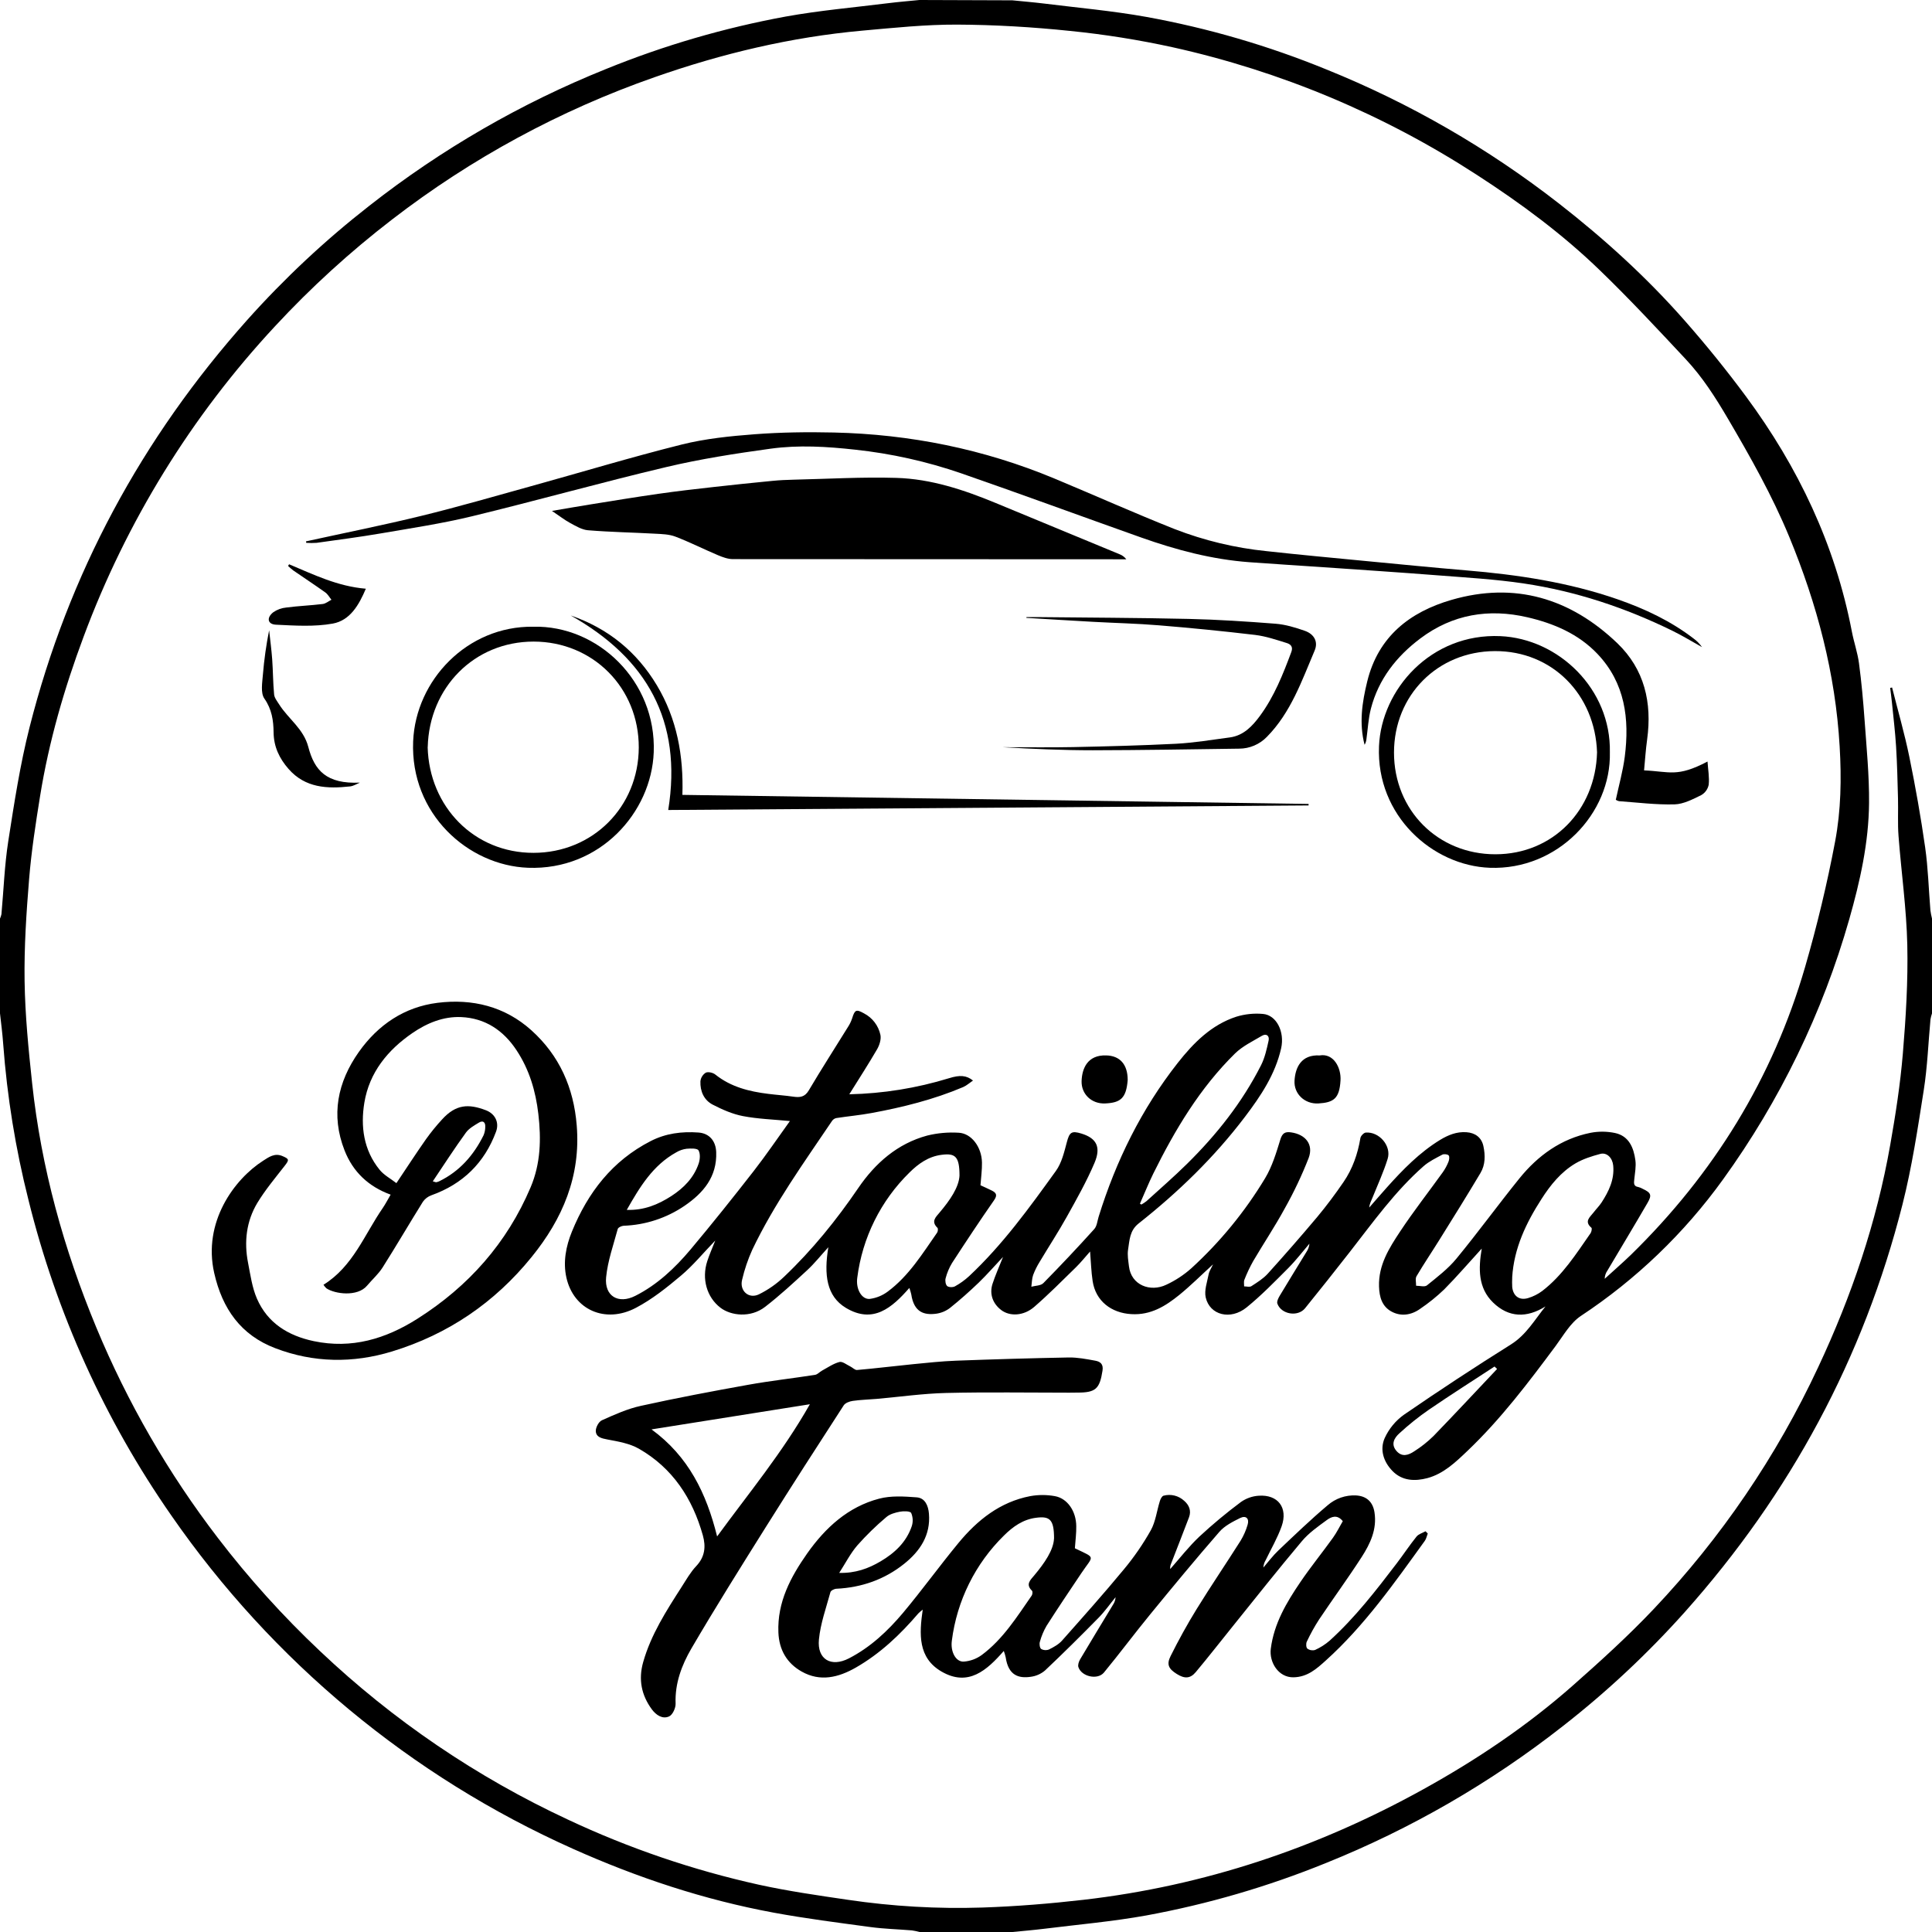<?xml version="1.0" encoding="utf-8"?>
<!-- Generator: Adobe Illustrator 17.0.0, SVG Export Plug-In . SVG Version: 6.00 Build 0)  -->
<!DOCTYPE svg PUBLIC "-//W3C//DTD SVG 1.1//EN" "http://www.w3.org/Graphics/SVG/1.1/DTD/svg11.dtd">
<svg version="1.1" id="Слой_1" xmlns="http://www.w3.org/2000/svg" xmlns:xlink="http://www.w3.org/1999/xlink" x="0px" y="0px"
	 width="1000px" height="1000px" viewBox="0 0 1000 1000" enable-background="new 0 0 1000 1000" xml:space="preserve">
<title>ДТлого</title>
<g>
	<path d="M523.998,0.166c5.44,0.549,10.896,0.998,16.328,1.663c17.655,2.203,35.434,3.774,52.93,6.908
		c31.974,5.796,63.257,14.924,93.34,27.235c43.125,17.414,83.621,40.764,120.323,69.375c23.468,18.289,45.418,38.242,65.087,60.613
		c11.095,12.603,21.693,25.705,31.685,39.206c27.066,36.579,46.205,76.807,54.838,121.774c1.053,5.495,2.952,10.849,3.682,16.377
		c1.294,9.735,2.189,19.528,2.886,29.321c1.012,14.307,2.438,28.648,2.322,42.972c-0.166,20.534-4.644,40.528-10.25,60.214
		c-13.797,48.363-35.911,93.939-65.344,134.677c-20.065,27.834-45.01,51.778-73.62,70.664c-5.415,3.608-9.014,10.134-13.069,15.596
		c-14.097,18.954-28.319,37.751-45.443,54.087c-6.145,5.861-12.439,11.971-20.905,14.232c-6.327,1.663-12.978,1.538-18.069-3.716
		c-4.644-4.797-6.634-11.065-4.005-17.009c2.231-4.883,5.713-9.085,10.092-12.179c18.172-12.492,36.606-24.599,55.302-36.321
		c7.903-4.988,12.19-12.678,17.837-19.645c-9.669,6.052-18.99,5.878-27.108-1.995c-7.886-7.648-7.621-17.674-5.888-27.958
		c-6.634,7.249-12.795,14.44-19.446,21.158c-3.876,3.71-8.06,7.083-12.505,10.084c-4.561,3.25-9.951,4.015-14.802,1.347
		c-4.851-2.669-6.253-7.432-6.418-12.985c-0.332-11.073,5.224-19.819,10.863-28.349c6.966-10.533,14.777-20.501,22.149-30.76
		c1.18-1.672,2.16-3.477,2.919-5.379c0.415-1.014,0.655-2.694,0.116-3.325c-0.539-0.632-2.421-0.831-3.267-0.407
		c-3.317,1.779-6.883,3.483-9.702,5.961c-14.802,13.019-26.188,29.03-38.236,44.46c-7.623,9.771-15.333,19.47-23.127,29.097
		c-3.732,4.606-12.323,3.176-14.329-2.394c-0.39-1.072,0.481-2.843,1.194-4.04c4.577-7.657,9.287-15.23,13.931-22.845
		c0.831-1.239,1.336-2.669,1.468-4.157c-3.616,4.215-6.99,8.663-10.896,12.586c-7.007,7.017-13.948,14.183-21.627,20.409
		c-8.334,6.759-19.073,4.007-21.162-5.163c-0.829-3.683,0.755-7.973,1.509-11.938c0.315-1.663,1.352-3.142,2.28-5.196
		c-6.095,5.57-11.526,10.999-17.414,15.795c-7.181,5.819-14.794,10.583-24.877,9.976c-10.39-0.599-18.442-6.775-20.018-17.059
		c-0.746-4.872-0.871-9.843-1.327-15.355c-2.538,2.852-4.785,5.686-7.347,8.189c-7.09,6.933-14.097,14-21.56,20.476
		c-5.506,4.764-12.663,4.988-17.057,1.663c-4.395-3.325-6.228-8.313-4.553-13.542c1.443-4.473,3.4-8.771,5.465-13.983
		c-4.561,4.838-8.392,9.244-12.588,13.301c-4.768,4.572-9.719,8.987-14.877,13.11c-2.054,1.577-4.479,2.599-7.04,2.968
		c-6.161,0.831-11.609-0.54-13.011-10.043c-0.256-1.113-0.586-2.207-0.987-3.275c-8.972,10.217-18.724,18.813-32.888,10.284
		c-9.951-6.002-11.402-17.092-9.039-31.366c-4.038,4.431-7.214,8.446-10.929,11.88c-7.073,6.534-14.172,13.085-21.776,18.971
		c-7.604,5.886-17.754,4.581-23.128,0.474c-7.073-5.404-9.818-14.964-6.833-24.109c1.078-3.325,2.488-6.509,4.146-10.683
		c-6.352,6.601-11.551,12.961-17.729,18.156c-7.306,6.152-14.926,12.254-23.343,16.677c-15.88,8.372-32.291,1.023-35.997-15.696
		c-1.775-7.997-0.257-16.095,2.877-23.776c8.292-20.26,20.913-36.645,40.741-46.821c7.836-4.024,16.145-5.063,24.745-4.439
		c5.639,0.407,8.972,4.373,9.188,10.126c0.481,12.811-6.692,21.182-16.369,27.792c-9.32,6.358-20.245,9.94-31.511,10.334
		c-1.095,0.05-2.877,0.89-3.093,1.704c-2.231,8.255-5.174,16.494-6.004,24.94c-0.962,9.76,6.294,14.091,15.092,9.643
		c11.361-5.736,20.532-14.382,28.625-24.017c11.153-13.301,21.975-26.861,32.639-40.544c6.526-8.38,12.497-17.209,18.774-25.921
		c-8.649-0.831-16.585-1.081-24.347-2.569c-5.382-1.039-10.656-3.367-15.573-5.902c-4.594-2.361-6.592-6.983-6.402-12.096
		c0.191-1.838,1.211-3.486,2.77-4.473c1.269-0.599,3.773,0,4.975,0.989c8.035,6.418,17.48,8.754,27.365,9.976
		c4.354,0.557,8.74,0.831,13.085,1.471c3.317,0.466,5.846,0.208,7.903-3.275c6.551-11.09,13.542-21.922,20.316-32.879
		c0.89-1.376,1.603-2.859,2.123-4.414c1.377-4.456,2.098-4.822,6.161-2.544c4.341,2.256,7.449,6.339,8.475,11.132
		c0.456,2.253-0.473,5.212-1.658,7.316c-4.536,7.798-9.445,15.38-14.454,23.419c17.495-0.379,34.855-3.176,51.587-8.313
		c5.664-1.771,9.022-1.53,12.439,1.197c-1.799,1.214-3.317,2.627-5.116,3.392c-15.25,6.46-31.221,10.442-47.449,13.434
		c-6.037,1.114-12.165,1.663-18.243,2.602c-0.877,0.209-1.645,0.736-2.156,1.48c-14.636,21.706-29.985,42.989-41.305,66.732
		c-2.241,4.966-3.993,10.139-5.233,15.446c-1.459,5.736,3.416,10.134,8.724,7.565c4.79-2.363,9.192-5.447,13.052-9.145
		c14.52-13.809,27.042-29.288,38.361-45.89c8.749-12.828,20.225-22.962,35.657-27.135c5.315-1.312,10.798-1.808,16.261-1.471
		c6.634,0.291,11.941,7.391,12.09,15.43c0.075,3.783-0.473,7.582-0.771,11.763c1.584,0.732,3.69,1.663,5.747,2.685
		c2.38,1.172,3.176,2.344,1.277,5.079c-7.463,10.699-14.644,21.573-21.751,32.497c-1.483,2.46-2.6,5.123-3.317,7.906
		c-0.348,1.214,0,3.325,0.829,4.015c0.829,0.69,2.985,0.715,4.047,0.116c2.632-1.457,5.082-3.224,7.297-5.262
		c17.306-16.203,31.146-35.34,44.912-54.461c2.994-4.157,4.287-9.71,5.647-14.814c1.36-5.104,2.322-6.127,7.546-4.523
		c7.778,2.386,10.324,6.9,6.758,15.263c-4.063,9.544-9.205,18.647-14.263,27.733c-4.403,7.906-9.37,15.496-14.014,23.277
		c-1.379,2.196-2.538,4.524-3.458,6.95c-0.663,1.896-0.639,4.032-0.92,6.06c2.098-0.582,4.868-0.499,6.194-1.854
		c8.983-9.128,17.768-18.453,26.353-27.975c1.41-1.563,1.609-4.248,2.289-6.435c8.981-28.931,22.166-55.7,40.915-79.559
		c8.135-10.342,17.414-19.744,30.342-23.943c4.441-1.354,9.1-1.842,13.724-1.438c7.098,0.557,11.377,9.311,9.47,17.782
		c-3.043,13.484-10.523,24.657-18.65,35.382c-15.847,20.933-34.579,39.073-55.128,55.309c-4.685,3.699-4.677,8.704-5.448,13.542
		c-0.44,2.777,0.116,5.745,0.448,8.596c1.136,9.818,11.046,13.509,19.288,9.585c4.734-2.194,9.12-5.074,13.019-8.546
		c14.881-13.6,27.728-29.279,38.145-46.555c3.673-6.094,5.805-13.218,7.919-20.102c1.037-3.408,2.587-4.107,5.539-3.683
		c7.513,1.056,11.709,6.252,9.122,13.235c-3.527,9.027-7.683,17.795-12.439,26.237c-5.05,9.269-10.929,18.073-16.286,27.176
		c-1.733,3.095-3.251,6.306-4.544,9.61c-0.415,0.998-0.116,2.294-0.141,3.458c1.269,0,2.844,0.474,3.74-0.1
		c2.994-1.937,6.145-3.882,8.5-6.484c8.696-9.61,17.218-19.378,25.566-29.305c4.851-5.819,9.37-11.888,13.641-18.123
		c4.685-6.834,7.364-14.548,8.732-22.762c0.182-1.114,1.758-2.76,2.786-2.835c6.974-0.549,13.401,6.917,11.319,13.609
		c-2.131,6.859-5.166,13.443-7.861,20.118c-0.639,1.588-1.501,3.084-1.659,5.063c3.018-3.442,6.012-6.917,9.072-10.334
		c8.292-9.261,16.958-18.165,27.68-24.716c4.146-2.494,8.475-4.273,13.533-3.932c4.586,0.316,7.836,2.743,8.79,7.166
		c1.037,4.822,1.028,9.693-1.509,13.95c-6.933,11.639-14.097,23.136-21.287,34.65c-3.906,6.285-8.06,12.42-11.817,18.788
		c-0.738,1.247-0.174,3.25-0.216,4.913c1.907,0,4.453,0.765,5.614-0.183c5.34-4.323,10.938-8.588,15.266-13.85
		c11.186-13.584,21.56-27.858,32.631-41.567c9.578-11.822,21.56-20.468,36.719-23.544c4.209-0.821,8.54-0.79,12.737,0.091
		c7.231,1.546,9.661,7.632,10.54,14.133c0.431,3.184-0.249,6.543-0.572,9.81c-0.191,1.896-0.514,3.616,2.09,4.024
		c0.799,0.203,1.567,0.517,2.28,0.931c4.254,2.003,4.859,3.201,2.488,7.266c-6.808,11.73-13.815,23.336-20.731,34.991
		c-0.906,1.258-1.409,2.763-1.443,4.315c4.511-4.157,9.122-8.106,13.525-12.37c42.897-41.899,73.504-91.447,90.23-149.125
		c6.186-21.357,11.402-43.072,15.523-64.919c3.035-16.078,3.317-32.564,2.339-49.099c-2.181-37.809-11.717-73.698-26.071-108.473
		c-8.807-21.332-20.101-41.334-31.768-61.228c-6.443-10.982-13.193-21.548-21.817-30.76c-14.52-15.538-29.023-31.109-44.323-45.898
		c-19.421-18.822-41.13-34.866-63.852-49.556C716.24,59.232,662.908,36.865,606.906,24.45c-17.489-3.831-35.184-6.649-52.997-8.438
		c-19.421-2.02-38.974-3.184-58.536-3.275c-16.336-0.067-32.714,1.663-49.017,3.118c-36.876,3.325-72.667,11.855-107.561,24.109
		c-48.943,17.111-94.828,41.988-135.905,73.682c-21.68,16.679-41.929,35.15-60.535,55.217
		C99.1,215.368,65.428,269.978,43.27,329.559c-10.009,26.802-17.961,54.212-22.522,82.502c-2.289,14.216-4.495,28.482-5.672,42.822
		c-1.443,17.608-2.612,35.332-2.347,52.973s2.015,35.24,3.897,52.782c4.71,43.828,16.369,85.894,33.244,126.521
		c16.14,38.852,37.268,75.426,62.848,108.797c16.046,20.962,33.756,40.59,52.955,58.692c37.791,35.781,81.096,65.212,128.242,87.158
		c31.639,14.863,64.819,26.177,98.937,33.736c15.192,3.325,30.682,5.545,46.04,7.798c23.053,3.417,46.365,4.756,69.656,3.999
		c17.414-0.59,34.894-2.004,52.242-3.999c62.484-7.199,121.069-26.827,176.023-57.279c27.597-15.28,53.702-32.813,77.368-53.713
		c14.387-12.703,28.659-25.655,41.835-39.58c34.856-36.835,63.57-79.056,85.039-125.042c17.265-36.787,30.259-75.012,37.316-115.099
		c2.77-15.654,5.208-31.425,6.534-47.253c1.567-18.705,2.72-37.552,2.305-56.29c-0.415-18.738-3.11-37.601-4.544-56.423
		c-0.489-6.418-0.1-12.902-0.265-19.345c-0.232-8.978-0.44-17.965-0.995-26.927c-0.473-7.69-1.41-15.355-2.173-23.028
		c-0.241-2.436-0.589-4.863-0.887-7.291l0.995-0.216c3.01,11.938,6.443,23.776,8.914,35.822c3.184,15.546,5.962,31.208,8.201,46.921
		c1.534,10.758,1.816,21.69,2.712,32.539c0.2,1.463,0.477,2.914,0.829,4.348v49.049c-0.345,1.014-0.608,2.053-0.788,3.109
		c-1.136,12.196-1.576,24.5-3.474,36.579c-3.118,19.844-6.103,39.813-11.029,59.258c-20.142,79.551-58.113,149.732-112.644,210.894
		c-19.25,21.54-40.383,41.31-63.147,59.075c-37.362,29.327-78.683,53.197-122.728,70.897c-29.96,12.171-61.079,21.249-92.875,27.093
		c-17.489,3.151-35.259,4.697-52.914,6.9c-5.432,0.673-10.888,1.122-16.336,1.663h-48.096c-1.309-0.357-2.638-0.634-3.98-0.831
		c-7.123-0.59-14.296-0.765-21.37-1.721c-16.792-2.27-33.626-4.406-50.277-7.482c-35.956-6.651-70.486-18.123-103.854-33.054
		c-83.688-37.404-155.562-97.068-207.825-172.519C54.236,734.954,29.174,679.588,14.727,621.06
		c-6.679-26.45-11.052-53.431-13.069-80.64c-0.373-5.312-1.07-10.608-1.658-15.912c0-16.35,0-32.699,0-49.049
		c0.334-0.729,0.584-1.493,0.746-2.278c1.153-12.611,1.592-25.331,3.541-37.818c3.076-19.711,6.103-39.538,10.996-58.842
		c20.159-79.542,58.113-149.724,112.653-210.877c19.251-21.539,40.384-41.309,63.147-59.075
		c37.361-29.331,78.682-53.203,122.728-70.905c29.959-12.174,61.078-21.252,92.875-27.093c17.489-3.151,35.259-4.705,52.914-6.908
		c5.423-0.673,10.88-1.122,16.32-1.663L523.998,0.166z M496.633,608.448c0-9.86-2.222-11.639-9.213-10.724
		c-6.833,0.831-12.099,4.639-16.651,9.145c-14.898,14.583-24.432,33.794-27.05,54.503c-0.829,5.902,2.363,11.373,6.534,10.932
		c3.354-0.452,6.537-1.757,9.246-3.791c10.905-8.089,17.928-19.578,25.557-30.502c0.423-0.599,0.556-2.078,0.166-2.494
		c-3.433-3.325-0.912-5.487,1.161-7.973c5.34-6.318,9.959-13.019,10.258-19.096H496.633z M782.722,661.188
		c-0.087,1.662-0.087,3.326,0,4.988c0.498,4.722,3.748,7.083,8.292,5.686c2.586-0.783,5.018-2.006,7.189-3.616
		c10.565-8.081,17.58-19.212,25.06-29.928c0.514-0.732,0.829-2.494,0.464-2.818c-3.906-3.325-0.771-5.495,1.061-7.881
		c1.335-1.746,2.919-3.325,4.146-5.154c3.773-5.819,6.758-11.896,6.062-19.171c-0.381-3.949-3.259-6.958-6.734-6.019
		c-4.412,1.189-8.939,2.61-12.837,4.922c-7.463,4.423-12.911,11.148-17.53,18.381c-8.002,12.412-14.28,25.539-15.192,40.611H782.722
		z M590.047,623.021l0.721,0.457c0.926-0.514,1.811-1.101,2.645-1.754c7.04-6.41,14.246-12.653,21.021-19.337
		c15.275-15.064,28.509-31.757,38.261-50.978c1.99-3.916,2.969-8.43,3.931-12.769c0.547-2.452-1.111-3.899-3.483-2.494
		c-4.776,2.835-10.017,5.329-13.906,9.145c-18.169,17.865-31.055,39.464-42.291,62.151c-2.496,5.096-4.619,10.408-6.924,15.579
		L590.047,623.021z M774.894,708.583l-1.319-1.272c-11.311,7.399-22.729,14.648-33.883,22.28
		c-5.425,3.743-10.579,7.865-15.424,12.337c-2.488,2.253-4.528,5.512-1.484,9.053c2.927,3.408,6.277,2.17,9.188,0.233
		c3.603-2.28,6.955-4.936,10.001-7.923c11.079-11.448,21.95-23.12,32.905-34.708H774.894z M324.433,626.23
		c8.898,0.308,16.195-2.735,23.061-7.158c6.402-4.157,11.568-9.394,14.097-16.71c0.738-2.145,0.987-5.188-0.042-6.933
		c-0.672-1.139-4.072-1.014-6.194-0.831c-1.885,0.245-3.701,0.876-5.332,1.854c-12.132,6.709-18.898,17.965-25.607,29.779H324.433z"
		/>
	<path d="M556.355,801.368c0.12,0.074,0.245,0.14,0.373,0.2c10.714,5.154,9.254,3.325,2.902,12.811
		c-6.037,8.995-12.09,17.99-17.92,27.127c-1.521,2.605-2.692,5.401-3.483,8.313c-0.348,1.114-0.058,3.159,0.705,3.708
		c1.246,0.692,2.74,0.775,4.055,0.224c2.413-1.205,4.975-2.61,6.725-4.589c10.78-12.154,21.627-24.3,31.984-36.837
		c5.265-6.318,9.942-13.105,13.973-20.276c2.488-4.514,3.101-10.076,4.685-15.13c0.323-1.039,1.045-2.494,1.874-2.743
		c3.793-1.029,7.846-0.023,10.722,2.66c2.546,2.195,3.757,5.138,2.488,8.505c-3.035,8.031-6.194,16.012-9.287,24.017
		c-0.401,0.87-0.553,1.834-0.44,2.785c4.975-5.645,9.652-11.68,15.125-16.835c6.846-6.348,14.026-12.323,21.51-17.899
		c2.691-1.887,5.845-3,9.122-3.217c10.009-0.732,15.308,6.218,11.9,15.837c-2.139,6.027-5.432,11.639-8.226,17.458
		c-0.72,1.174-1.142,2.507-1.227,3.882c2.554-2.943,4.892-6.119,7.704-8.787c8.384-7.956,16.726-15.987,25.541-23.427
		c4.075-3.567,9.376-5.401,14.777-5.113c5.39,0.316,8.666,3.325,9.503,8.762c1.352,8.796-2.197,16.203-6.634,23.111
		c-7.073,10.957-14.777,21.49-22.041,32.322c-2.376,3.683-4.504,7.521-6.369,11.489c-0.481,0.973-0.373,3.051,0.299,3.591
		c1.151,0.843,2.629,1.101,3.997,0.698c2.728-1.229,5.264-2.848,7.53-4.805c13.144-11.921,23.957-25.904,34.679-39.962
		c3.499-4.589,6.684-9.419,10.291-13.908c1.061-1.322,3.076-1.862,4.66-2.76l1.161,1.172c-0.498,1.272-0.755,2.71-1.526,3.783
		c-15.756,21.806-31.171,43.853-51.28,61.968c-4.718,4.248-9.453,8.563-16.751,8.671c-7.72,0.116-12.58-7.765-11.692-14.781
		c1.659-13.069,8.16-23.984,15.316-34.517c5.324-7.839,11.327-15.214,16.859-22.92c1.965-2.735,3.458-5.819,5.091-8.604
		c-2.977-3.716-6.054-2.195-8.359-0.507c-4.544,3.325-9.287,6.651-12.87,10.94c-12.24,14.54-24.048,29.471-35.948,44.26
		c-6.311,7.823-12.48,15.754-18.932,23.452c-2.869,3.417-5.805,3.467-9.802,0.956c-4.213-2.635-5.415-4.88-3.217-9.261
		c4.146-8.313,8.649-16.502,13.533-24.416c7.347-11.896,15.208-23.469,22.696-35.29c1.569-2.576,2.79-5.349,3.632-8.247
		c0.995-3.234-0.829-4.988-3.856-3.517c-3.856,1.92-8.044,4.024-10.78,7.191c-12.206,14.016-24.048,28.357-35.832,42.747
		c-8.11,9.901-15.756,20.177-23.891,30.053c-3.317,3.99-11.609,2.103-13.218-2.818c-0.381-1.139,0.232-2.901,0.912-4.057
		c5.589-9.444,11.319-18.805,16.983-28.199c0.792-1.166,1.256-2.524,1.343-3.932c-2.936,3.583-5.622,7.424-8.856,10.708
		c-9.072,9.228-18.243,18.348-27.68,27.243c-2.081,1.765-4.627,2.891-7.33,3.242c-6.136,0.906-11.609-0.549-13.003-10.043
		c-0.254-1.13-0.583-2.241-0.987-3.325c-8.732,9.976-18.351,18.688-32.183,10.691c-12.306-7.116-11.609-19.404-9.777-32.081
		c-0.8,0.599-1.559,1.252-2.272,1.954c-9.37,10.965-19.711,20.783-32.34,28.033c-8.997,5.146-18.442,7.482-28.012,2.087
		c-7.654-4.298-11.717-11.215-12.082-20.251c-0.63-15.746,6.344-28.698,14.926-40.943c9.395-13.301,21.162-24.109,37.241-28.315
		c6.12-1.613,12.961-1.164,19.404-0.682c4.337,0.324,6.004,4.29,6.352,8.43c0.929,11.173-4.611,19.379-12.737,25.904
		c-10.2,8.189-22.083,12.345-35.185,12.977c-1.086,0.05-2.836,0.931-3.068,1.762c-2.214,8.122-5.158,16.219-5.954,24.516
		c-0.995,10.259,6.286,14.515,15.523,9.76c11.062-5.695,20.084-14.133,27.979-23.527c9.885-11.805,18.923-24.325,28.725-36.205
		c9.802-11.88,21.56-21.249,37.125-24.242c4.22-0.761,8.542-0.761,12.762,0c6.518,1.156,11.004,7.79,11.079,15.496
		C557.151,793.537,556.646,797.203,556.355,801.368z M545.575,796.322c0-9.876-2.231-11.639-9.221-10.741
		c-6.833,0.831-12.099,4.639-16.643,9.145c-14.895,14.588-24.426,33.801-27.042,54.511c-0.779,5.736,2.081,11.024,6.153,10.807
		c3.371-0.241,6.607-1.428,9.337-3.425c11.004-8.172,18.177-19.728,25.856-30.76c0.415-0.599,0.547-2.078,0.149-2.494
		c-3.45-3.325-0.887-5.487,1.178-7.973c5.307-6.335,9.934-13.035,10.216-19.063L545.575,796.322z M434.374,814.129
		c8.4,0.208,15.117-2.253,21.444-5.994c7.297-4.306,13.268-9.901,16.079-18.09c0.769-2.262,0.674-4.729-0.265-6.925
		c-0.531-1.014-3.906-1.039-5.805-0.673c-2.488,0.466-5.274,1.23-7.098,2.827c-5.346,4.511-10.36,9.403-15.001,14.64
		C440.162,804.07,437.616,809.1,434.374,814.129z"/>
	<path d="M205.179,612.389c5.349-7.981,10.191-15.438,15.291-22.712c2.562-3.588,5.345-7.012,8.334-10.25
		c7.165-7.889,13.716-8.18,22.655-4.78c4.818,1.837,7.065,6.326,5.282,11.123c-5.979,16.12-17.182,27.077-33.41,32.888
		c-1.787,0.629-3.335,1.8-4.428,3.35c-7.04,11.29-13.741,22.787-20.864,34.027c-2.189,3.45-5.39,6.252-8.052,9.419
		c-4.975,5.944-16.718,4.298-21.038,1.38c-0.591-0.54-1.102-1.161-1.517-1.846c15.266-9.452,21.162-25.913,30.616-39.622
		c1.468-2.128,2.637-4.464,4.146-7.017c-11.435-4.157-19.495-11.772-23.857-22.903c-7.173-18.289-3.599-35.373,7.38-50.936
		c9.951-14.058,23.542-23.277,40.707-25.447c17.97-2.253,34.828,1.804,48.627,14.216c14.512,13.077,21.884,29.704,23.459,49.215
		c2.156,26.245-7.297,48.401-23.376,68.17c-19.073,23.552-43.22,39.987-72.186,48.841c-20.2,6.177-40.633,5.911-60.427-1.663
		c-17.812-6.775-27.44-20.351-31.652-38.956c-5.954-26.295,10.324-48.517,25.391-58.135c2.902-1.854,5.904-4.065,9.86-2.403
		c3.64,1.53,3.649,1.987,1.186,5.138c-4.868,6.243-10.001,12.379-14.097,19.121c-5.713,9.51-6.941,20.143-4.818,31.009
		c1.219,6.252,2.098,12.778,4.594,18.539c5.506,12.678,16.17,19.204,29.355,22.005c19.67,4.157,37.316-1.147,53.818-11.639
		c26.328-16.718,46.239-39.073,58.495-67.987c5.199-12.279,5.514-24.94,3.989-37.984c-1.385-11.88-4.685-22.987-11.336-33.021
		c-6.816-10.284-16.228-16.519-28.534-17.084c-9.229-0.424-17.713,3.051-25.3,8.255c-12.82,8.804-22.282,20.393-24.877,36.005
		c-2.032,12.312-0.415,24.549,7.87,34.742C198.72,608.232,202.045,609.961,205.179,612.389z M224.012,611.449
		c1.277,0.349,1.551,0.515,1.783,0.474c0.527-0.098,1.04-0.263,1.526-0.49c10.548-5.138,17.829-13.459,22.97-23.818
		c0.58-1.379,0.878-2.86,0.879-4.356c0.124-2.494-1.252-3.458-3.317-2.178c-2.413,1.463-5.125,2.976-6.709,5.179
		C235.281,594.34,229.874,602.728,224.012,611.449L224.012,611.449z"/>
	<path d="M285.691,264.449c7.264-1.23,13.268-2.303,19.338-3.267c11.875-1.904,23.733-3.866,35.657-5.57
		c9.628-1.38,19.288-2.494,28.949-3.566c10.092-1.139,20.192-2.178,30.292-3.159c3.557-0.349,7.148-0.515,10.722-0.599
		c17.787-0.407,35.599-1.463,53.362-0.931c17.895,0.532,34.828,6.16,51.338,12.986c21.433,8.868,42.869,17.735,64.308,26.603
		c1.313,0.531,2.459,1.407,3.317,2.536h-3.889c-66.577,0-133.154-0.028-199.731-0.083c-2.579,0-5.282-0.998-7.72-2.02
		c-7.389-3.118-14.578-6.759-22.058-9.627c-3.234-1.239-6.991-1.322-10.523-1.513c-11.56-0.64-23.152-0.831-34.687-1.779
		c-3.151-0.249-6.277-2.161-9.196-3.724C292.25,269.171,289.464,266.968,285.691,264.449z"/>
	<path d="M553.486,720.845c-21.245,0-42.507-0.357-63.744,0.15c-12.041,0.291-24.048,2.02-36.08,3.076
		c-4.096,0.357-8.234,0.441-12.298,1.031c-1.658,0.241-3.839,1.039-4.669,2.319c-13.5,20.833-26.95,41.692-40.144,62.724
		s-26.246,41.833-38.701,63.132c-4.975,8.563-8.566,18.007-8.16,28.49c0.091,2.27-1.551,5.861-3.375,6.651
		c-3.408,1.546-6.75-0.715-8.889-3.616c-5.44-7.374-7.065-15.521-4.519-24.5c4.063-14.316,12.007-26.603,19.902-38.915
		c2.372-3.691,4.569-7.615,7.546-10.766c4.536-4.789,5.075-10.092,3.433-15.937c-5.365-19.121-15.639-34.816-33.07-44.817
		c-4.785-2.743-10.722-3.749-16.278-4.789c-3.01-0.565-5.855-1.18-6.054-4.248c-0.124-1.887,1.509-4.988,3.159-5.695
		c6.568-2.943,13.268-5.977,20.242-7.482c18.451-4.074,37.042-7.582,55.642-10.915c11.41-2.045,22.962-3.325,34.422-5.113
		c1.302-0.2,2.405-1.538,3.674-2.22c2.952-1.596,5.805-3.616,8.981-4.439c1.559-0.407,3.723,1.413,5.581,2.294
		c1.211,0.582,2.413,1.945,3.524,1.846c9.677-0.831,19.33-2.053,29.023-3.009c7.38-0.723,14.769-1.53,22.166-1.804
		c19.421-0.723,38.858-1.305,58.287-1.663c4.602-0.083,9.263,0.831,13.832,1.663c2.488,0.457,4.295,1.663,3.74,5.154
		c-1.468,9.402-3.499,11.398-13.061,11.356L553.486,720.845z M371.177,795.258c16.344-22.38,33.841-43.421,48.013-68.427
		l-81.954,13.019c19.122,13.966,28.393,33.046,33.941,55.4V795.258z"/>
	<path d="M158.369,280.211c19.902-4.373,39.953-8.363,59.763-13.21c19.073-4.655,37.88-10.134,56.77-15.363
		c25.988-7.199,51.819-15.014,77.949-21.548c12.265-3.059,25.076-4.365,37.722-5.321c13.6-1.031,27.307-1.214,40.956-0.906
		c39.48,0.898,77.634,8.571,114.162,23.793c20.797,8.663,41.379,17.882,62.309,26.195c15.294,5.932,31.315,9.774,47.632,11.423
		c16.916,1.862,33.858,3.433,50.791,5.063c17.505,1.663,35.002,3.417,52.524,4.888c26.635,2.236,52.931,6.169,78.297,14.964
		c14.164,4.93,27.614,11.248,39.563,20.468c1.601,1.196,3.001,2.641,4.146,4.281c-5.075-2.818-10.042-5.869-15.241-8.421
		c-24.413-11.963-50.003-20.484-76.871-24.5c-14.926-2.228-30.035-3.076-45.078-4.256c-19.487-1.53-38.974-2.785-58.495-4.157
		c-12.903-0.89-25.806-1.663-38.701-2.619c-19.214-1.43-37.681-6.318-55.758-12.728c-31.105-11.032-62.077-22.446-93.24-33.254
		c-17.815-6.144-36.263-10.257-54.995-12.262c-14.603-1.613-29.222-2.494-43.701-0.507c-18.119,2.494-36.271,5.304-54.042,9.519
		c-33.659,7.964-66.978,17.342-100.595,25.489c-15.49,3.749-31.32,6.127-47.051,8.829c-11.054,1.904-22.182,3.325-33.294,4.897
		c-1.783,0.123-3.573,0.123-5.357,0L158.369,280.211z"/>
	<path d="M850.969,398.743c13.343,0.582,17.041,3.724,32.838-4.572c0.282,4.256,1.028,8.197,0.614,12.013
		c-0.457,2.278-1.879,4.244-3.897,5.387c-4.378,2.12-9.122,4.647-13.782,4.772c-9.561,0.249-19.164-0.964-28.75-1.663
		c-0.589-0.131-1.15-0.365-1.659-0.69c1.6-7.532,3.69-14.881,4.652-22.371c2.488-19.536,0.158-38.084-14.097-53.114
		c-9.86-10.4-22.655-15.837-36.304-19.004c-19.985-4.639-38.75-1.563-55.393,10.94c-12.389,9.311-21.668,21.108-25.624,36.388
		c-1.327,5.138-1.567,10.558-2.322,15.854c-0.102,1-0.422,1.964-0.937,2.827c-2.902-11.123-1.285-21.981,1.376-32.813
		c5.705-23.277,22.091-35.964,43.627-42.207c32.73-9.494,61.53-0.831,85.827,22.446c14.056,13.493,18.028,30.76,15.424,49.781
		C851.814,388.052,851.483,393.389,850.969,398.743z"/>
	<path d="M275.988,324.388c33.427-0.831,63.769,28.116,62.384,64.952c-1.169,31.225-27.871,61.228-65.096,59.815
		c-30.98-1.181-61.007-27.9-59.432-65.443C215.172,352.038,241.857,323.947,275.988,324.388z M221.358,386.738
		c0.829,30.826,24.048,54.744,54.821,54.694c30.682-0.058,54.332-23.81,54.448-54.478c0.116-30.917-23.741-54.868-54.44-54.868
		s-54.025,23.776-54.796,54.602L221.358,386.738z"/>
	<path d="M833.264,389.432c0.746,31.591-27.017,61.012-62.127,59.732c-29.621-1.081-58.876-26.935-57.367-62.924
		c1.236-29.355,26.851-58.576,62.84-56.972C806.646,330.598,833.961,356.577,833.264,389.432z M826.63,389.432
		c-0.987-29.795-23.078-52.566-52.906-52.424c-29.637,0.141-52.168,22.845-52.192,52.524c0,29.887,22.754,52.665,52.499,52.64
		c29.745-0.025,51.794-22.829,52.599-52.732V389.432z"/>
	<path d="M295.401,318.569c19.271,6.651,34.14,18.705,44.605,36.163c10.39,17.358,13.848,36.454,13.202,56.697l324.109,4.689v0.781
		l-331.44,2.353C353.315,373.113,334.682,340.674,295.401,318.569z"/>
	<path d="M531.279,319.4c1.659,0,3.259,0,4.884,0c26.378,0.283,52.765,0.349,79.135,0.948c15.009,0.341,30.019,1.33,44.986,2.494
		c5.091,0.407,10.183,1.954,15.042,3.65c4.859,1.696,7.082,5.645,5.125,10.242c-6.675,15.721-12.323,32.098-24.711,44.659
		c-3.773,3.9-8.96,6.104-14.379,6.11c-25.259,0.357-50.526,0.781-75.784,0.831c-15.548,0-31.097-0.698-46.645-1.588
		c12.14,0,24.289,0.2,36.429-0.05c17.796-0.366,35.599-0.831,53.37-1.729c9.287-0.49,18.525-2.045,27.771-3.267
		c7.123-0.939,11.692-5.819,15.648-11.165c7.38-10.026,11.924-21.49,16.245-33.079c1.078-2.893-0.589-4.09-2.488-4.656
		c-5.324-1.663-10.705-3.475-16.195-4.157c-16.629-1.967-33.294-3.63-49.995-4.988c-11.253-0.931-22.564-1.172-33.841-1.796
		c-11.543-0.64-23.086-1.363-34.629-2.053L531.279,319.4z"/>
	<path d="M186.289,405.086c-1.658,0.673-3.317,1.762-5.067,1.954c-11.808,1.297-23.219,0.831-31.86-9.028
		c-4.735-5.395-7.67-11.456-7.753-18.971c-0.066-6.069-0.887-11.905-4.768-17.458c-2.048-2.918-1.078-8.313-0.755-12.47
		c0.632-7.685,1.707-15.326,3.217-22.887c0.539,4.988,1.219,10.018,1.584,15.047c0.44,6.06,0.415,12.154,0.995,18.19
		c0.174,1.787,1.592,3.508,2.62,5.154c4.718,7.482,12.621,12.57,15.076,21.997C162.756,398.809,168.991,405.859,186.289,405.086z"/>
	<path d="M149.629,292.066c12.663,5.312,25.068,11.431,39.729,12.653c-3.557,8.405-8.16,16.427-17.124,18.048
		c-9.545,1.729-19.62,1.047-29.413,0.574c-4.354-0.208-4.975-3.625-1.368-6.443c1.986-1.373,4.29-2.211,6.692-2.436
		c6.269-0.831,12.604-1.064,18.874-1.829c1.576-0.191,3.027-1.438,4.536-2.203c-1.053-1.28-1.882-2.868-3.184-3.791
		c-5.465-3.899-11.079-7.582-16.585-11.389c-0.935-0.717-1.829-1.486-2.678-2.303L149.629,292.066z"/>
	<path d="M583.695,558.975c-0.746,9.569-3.773,11.788-11.609,12.162c-7.049,0.341-12.439-4.789-12.256-11.556
		c0.207-6.534,3.052-13.601,12.712-13.301C579.624,546.438,583.679,550.878,583.695,558.975z"/>
	<path d="M683.064,546.289c7.281-1.247,11.186,6.476,10.78,12.936c-0.539,9.402-3.549,11.423-11.361,11.913
		c-7.173,0.449-12.845-4.988-12.439-11.797C670.451,552.532,673.478,545.773,683.064,546.289z"/>
</g>
</svg>
